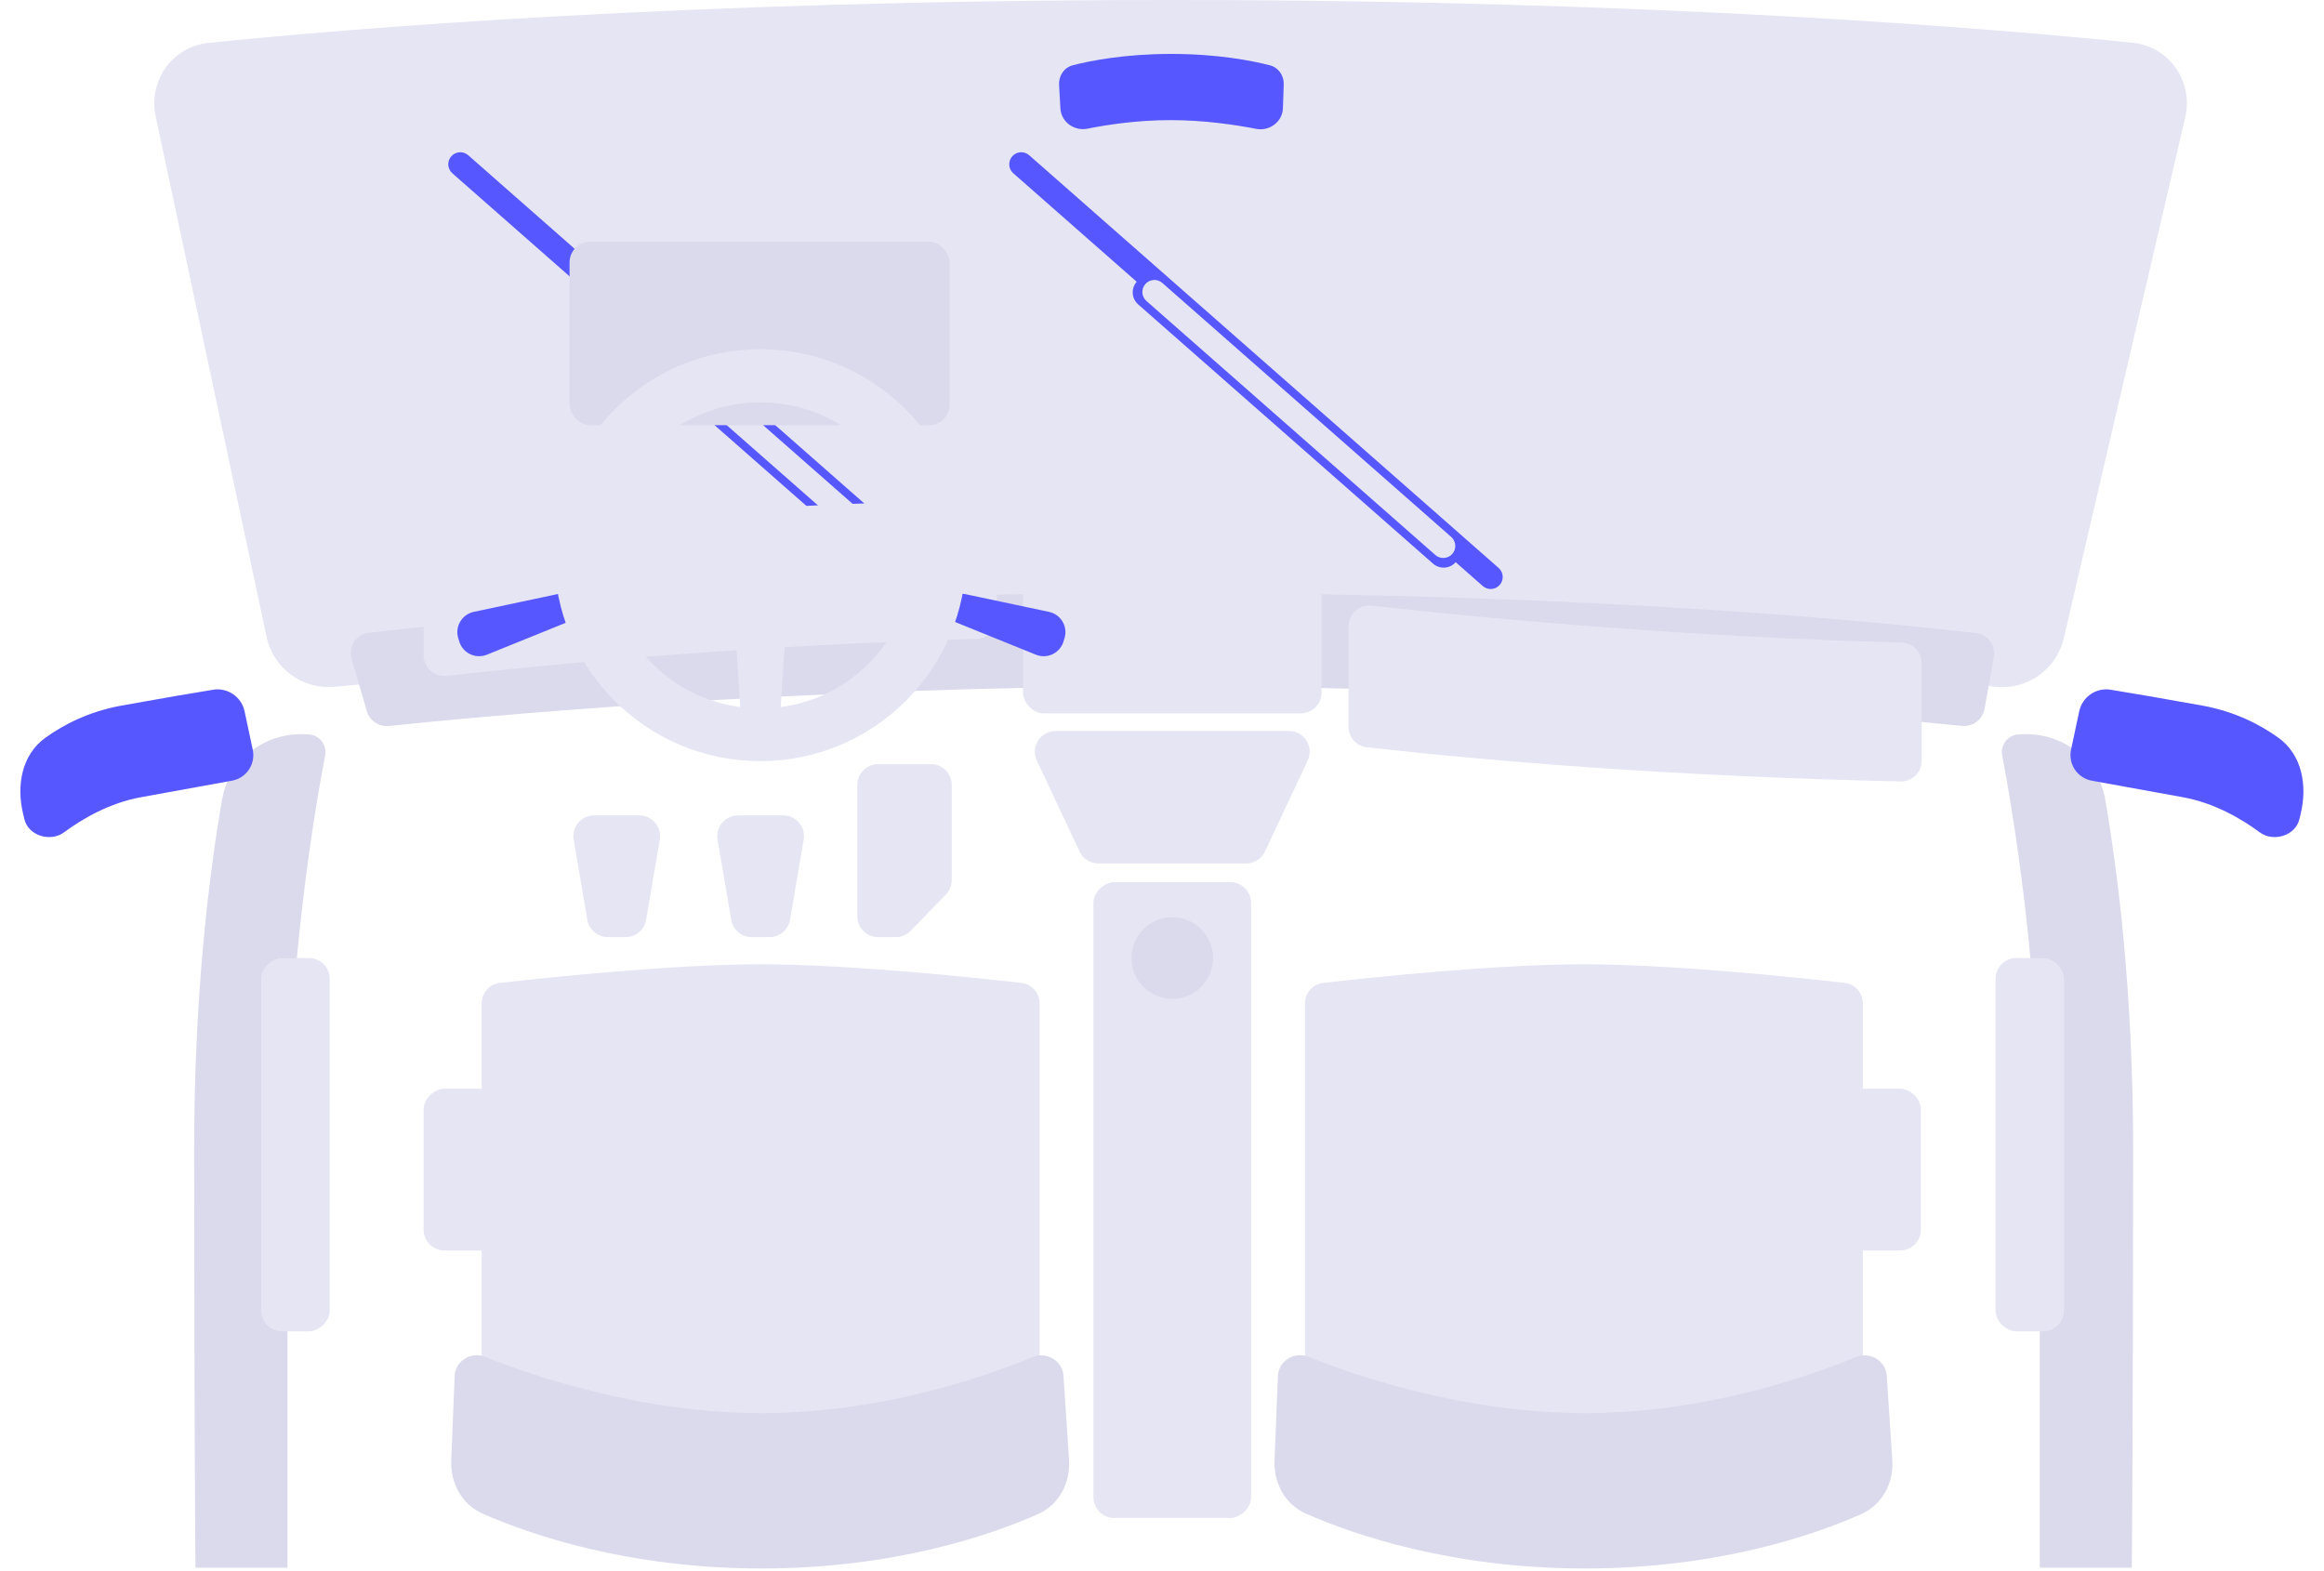 <svg width="580" height="392" viewBox="0 0 580 392" fill="none" xmlns="http://www.w3.org/2000/svg">
<g clip-path="url(#clip0_484_503)">
<path d="M151.685 233.877C149.162 233.877 147.007 232.058 146.583 229.571L143.171 209.548C142.633 206.388 145.067 203.504 148.273 203.504L159.558 203.504C162.764 203.504 165.198 206.388 164.66 209.548L161.248 229.571C160.824 232.058 158.669 233.877 156.146 233.877L151.685 233.877Z" fill="#E5E5F4"/>
<path d="M187.599 233.877C185.076 233.877 182.921 232.058 182.497 229.571L179.085 209.548C178.547 206.388 180.981 203.504 184.187 203.504L195.472 203.504C198.678 203.504 201.112 206.388 200.574 209.548L197.162 229.571C196.738 232.058 194.583 233.877 192.06 233.877L187.599 233.877Z" fill="#E5E5F4"/>
<path d="M232.343 190.718C235.201 190.718 237.518 193.035 237.518 195.893L237.518 219.643C237.518 220.989 236.994 222.281 236.057 223.247L227.269 232.306C226.294 233.311 224.954 233.878 223.554 233.878L219.145 233.878C216.287 233.878 213.969 231.561 213.969 228.702L213.969 195.893C213.969 193.035 216.287 190.718 219.145 190.718L232.343 190.718Z" fill="#E5E5F4"/>
<path d="M258.764 189.811C257.151 186.378 259.656 182.435 263.448 182.435H321.676C325.468 182.435 327.973 186.378 326.36 189.811L315.696 212.511C314.844 214.327 313.018 215.486 311.012 215.486H274.112C272.106 215.486 270.281 214.327 269.428 212.511L258.764 189.811Z" fill="#E5E5F4"/>
<path d="M83.545 171.396C75.552 172.164 68.216 166.847 66.542 158.993L38.85 29.04C36.96 20.171 43.005 11.634 52.026 10.708C86.149 7.205 171.059 0 292.303 0C413.15 0 497.9 7.158 532.244 10.674C541.382 11.609 547.454 20.341 545.368 29.288L515.054 159.315C513.256 167.025 505.998 172.181 498.118 171.422C468.828 168.604 394.462 162.623 290.696 162.623C187.249 162.623 113.021 168.567 83.545 171.396Z" fill="#E5E5F4"/>
<path fill-rule="evenodd" clip-rule="evenodd" d="M112.622 39.015C113.716 37.77 115.611 37.649 116.856 38.743L234.014 141.747C235.258 142.841 235.38 144.737 234.286 145.981C233.192 147.226 231.296 147.347 230.052 146.253L223.293 140.311C221.834 141.97 219.307 142.132 217.648 140.674L144.048 75.966C142.389 74.507 142.227 71.98 143.685 70.32L112.894 43.249C111.65 42.155 111.528 40.259 112.622 39.015ZM150.082 70.618C148.837 69.524 146.942 69.646 145.848 70.89C144.754 72.134 144.876 74.03 146.12 75.124L218.217 138.511C219.461 139.605 221.357 139.484 222.451 138.239C223.545 136.995 223.423 135.099 222.179 134.005L150.082 70.618Z" fill="#5757FF"/>
<path fill-rule="evenodd" clip-rule="evenodd" d="M252.622 39.015C253.716 37.77 255.611 37.649 256.856 38.743L374.014 141.747C375.258 142.841 375.38 144.737 374.286 145.981C373.192 147.226 371.296 147.347 370.052 146.253L363.293 140.311C361.834 141.97 359.307 142.132 357.648 140.674L284.048 75.966C282.389 74.507 282.227 71.98 283.685 70.32L252.894 43.249C251.65 42.155 251.528 40.259 252.622 39.015ZM290.082 70.618C288.837 69.524 286.942 69.646 285.848 70.89C284.754 72.134 284.876 74.03 286.12 75.124L358.217 138.511C359.461 139.605 361.357 139.484 362.451 138.239C363.545 136.995 363.423 135.099 362.179 134.005L290.082 70.618Z" fill="#5757FF"/>
<path d="M271.392 32.118C268.112 32.78 264.834 30.43 264.646 27.09L264.313 21.184C264.185 18.91 265.566 16.838 267.773 16.275C272.296 15.121 280.814 13.456 292.303 13.456C303.864 13.456 312.414 15.142 316.917 16.296C319.083 16.852 320.457 18.866 320.38 21.101L320.175 27.039C320.059 30.396 316.808 32.811 313.511 32.164C308.33 31.148 300.545 29.979 292.127 29.979C283.835 29.979 276.377 31.113 271.392 32.118Z" fill="#5757FF"/>
<rect x="142.141" y="60.316" width="94.859" height="45.797" rx="5.175" fill="#DADAEC"/>
<path d="M97.087 181.189C94.58 181.453 92.256 179.889 91.549 177.47L87.744 164.447C86.858 161.415 88.844 158.321 91.981 157.947C112.284 155.523 183.847 148.018 291.659 148.018C400.691 148.018 473.577 155.694 493.216 158.027C496.138 158.374 498.113 161.107 497.593 164.004L495.283 176.897C494.803 179.577 492.372 181.435 489.663 181.161C469.282 179.098 386.173 171.319 291.659 171.319C196.711 171.319 116.224 179.169 97.087 181.189Z" fill="#DADAEC"/>
<path fill-rule="evenodd" clip-rule="evenodd" d="M111.491 168.67C108.417 169.012 105.729 166.609 105.729 163.516V138.449C105.729 135.822 107.685 133.611 110.297 133.319C141.511 129.824 186.717 126.054 243.492 124.799C246.388 124.735 248.769 127.069 248.769 129.966V154.276C248.769 157.086 246.526 159.381 243.717 159.459C190.146 160.939 143.277 165.128 111.491 168.67Z" fill="#E5E5F4"/>
<path fill-rule="evenodd" clip-rule="evenodd" d="M342.316 151.156C339.242 150.813 336.554 153.216 336.554 156.309V181.376C336.554 184.004 338.511 186.214 341.122 186.506C372.336 190.001 417.543 193.771 474.317 195.026C477.213 195.09 479.594 192.757 479.594 189.86V165.549C479.594 162.74 477.351 160.444 474.543 160.366C420.972 158.886 374.103 154.697 342.316 151.156Z" fill="#E5E5F4"/>
<rect x="255.299" y="143.36" width="74.526" height="34.675" rx="5.175" fill="#E5E5F4"/>
<rect x="272.896" y="378.844" width="158.685" height="39.333" rx="5.175" transform="rotate(-90 272.896 378.844)" fill="#E5E5F4"/>
<path d="M71.747 391.264L48.781 391.264C48.781 391.264 48.457 352.125 48.457 286.789C48.457 247.278 52.361 217.108 55.447 199.43C57.253 189.082 66.773 182.354 77.234 183.306C79.818 183.542 81.626 185.988 81.139 188.536C78.576 201.941 71.759 241.825 71.759 286.789C71.759 342.16 71.747 391.264 71.747 391.264Z" fill="#DADAEC"/>
<rect x="65.198" y="332.265" width="93.158" height="17.079" rx="5.175" transform="rotate(-90 65.198 332.265)" fill="#E5E5F4"/>
<path d="M509.072 391.264L532.038 391.264C532.038 391.264 532.361 352.125 532.361 286.789C532.361 247.278 528.458 217.108 525.372 199.43C523.565 189.082 514.046 182.354 503.584 183.306C501 183.542 499.192 185.988 499.679 188.536C502.242 201.941 509.06 241.825 509.06 286.789C509.06 342.16 509.072 391.264 509.072 391.264Z" fill="#DADAEC"/>
<rect width="93.158" height="17.079" rx="5.175" transform="matrix(4.37114e-08 -1 -1 -4.37114e-08 515.106 332.265)" fill="#E5E5F4"/>
<rect x="105.729" y="312.08" width="40.368" height="22.772" rx="5.175" transform="rotate(-90 105.729 312.08)" fill="#E5E5F4"/>
<rect width="40.368" height="22.772" rx="5.175" transform="matrix(4.37114e-08 -1 -1 -4.37114e-08 479.396 312.08)" fill="#E5E5F4"/>
<path d="M125.395 378.844C122.537 378.844 120.22 376.527 120.22 373.668L120.22 250.416C120.22 247.801 122.151 245.601 124.75 245.307C136.391 243.989 167.965 240.659 189.83 240.659C211.694 240.659 243.268 243.989 254.909 245.307C257.508 245.601 259.439 247.801 259.439 250.416L259.439 373.668C259.439 376.527 257.122 378.844 254.264 378.844L125.395 378.844Z" fill="#E5E5F4"/>
<path d="M459.729 378.844C462.588 378.844 464.905 376.527 464.905 373.668L464.905 250.413C464.905 247.799 462.975 245.6 460.378 245.305C448.773 243.986 417.328 240.659 395.295 240.659C373.262 240.659 341.817 243.986 330.212 245.305C327.615 245.6 325.685 247.799 325.685 250.413L325.685 373.668C325.685 376.527 328.002 378.844 330.861 378.844L459.729 378.844Z" fill="#E5E5F4"/>
<path d="M257.742 338.678C261.175 337.26 265.163 339.601 265.408 343.307L266.797 364.328C267.177 370.084 264.316 375.552 259.041 377.886C247.171 383.137 223.16 391.447 190.073 391.447C156.74 391.447 132.388 383.013 120.468 377.77C115.281 375.488 112.387 370.169 112.616 364.506L113.472 343.392C113.623 339.661 117.58 337.224 121.046 338.612C133.435 343.572 160.244 352.68 190.073 352.68C219.768 352.68 245.703 343.653 257.742 338.678Z" fill="#DADAEC"/>
<path d="M463.207 338.678C466.64 337.26 470.628 339.601 470.873 343.307L472.262 364.328C472.642 370.084 469.781 375.552 464.506 377.886C452.636 383.137 428.624 391.447 395.537 391.447C362.205 391.447 337.852 383.013 325.933 377.77C320.746 375.488 317.852 370.169 318.081 364.506L318.937 343.392C319.088 339.661 323.045 337.224 326.511 338.612C338.9 343.572 365.709 352.68 395.537 352.68C425.233 352.68 451.168 343.653 463.207 338.678Z" fill="#DADAEC"/>
<circle cx="292.562" cy="239.106" r="10.189" fill="#DADAEC"/>
<path d="M57.867 194.844C61.52 194.18 63.847 190.7 63.073 187.068L61.033 177.499C60.274 173.939 56.812 171.547 53.219 172.135C48.17 172.96 40.33 174.282 30.314 176.097C22.119 177.582 15.804 180.904 11.328 184.122C5.43 188.362 4.058 195.998 5.778 203.152L6.097 204.479C7.085 208.589 12.601 210.221 15.957 207.742C20.701 204.239 27.401 200.372 35.189 198.961C44.076 197.351 52.386 195.841 57.867 194.844Z" fill="#5757FF"/>
<path d="M522.083 194.844C518.43 194.18 516.102 190.7 516.877 187.068L518.917 177.499C519.676 173.939 523.137 171.547 526.731 172.135C531.78 172.96 539.62 174.282 549.635 176.097C557.831 177.582 564.145 180.904 568.622 184.122C574.52 188.362 575.891 195.998 574.172 203.152L573.853 204.479C572.865 208.589 567.349 210.221 563.992 207.742C559.249 204.239 552.549 200.372 544.76 198.961C535.874 197.351 527.564 195.841 522.083 194.844Z" fill="#5757FF"/>
<path d="M143.542 150.814C144.106 152.66 143.166 154.631 141.377 155.355L121.513 163.394C118.698 164.534 115.51 163.015 114.622 160.11L114.369 159.279C113.48 156.375 115.273 153.333 118.245 152.703L139.208 148.26C141.096 147.86 142.977 148.969 143.542 150.814Z" fill="#5757FF"/>
<path d="M236.498 150.816C235.934 152.662 236.873 154.633 238.662 155.357L258.526 163.396C261.342 164.536 264.529 163.017 265.417 160.112L265.671 159.281C266.559 156.377 264.766 153.335 261.795 152.705L240.831 148.262C238.943 147.862 237.062 148.97 236.498 150.816Z" fill="#5757FF"/>
<path fill-rule="evenodd" clip-rule="evenodd" d="M241.141 138.556C241.141 166.945 218.127 189.96 189.738 189.96C161.348 189.96 138.334 166.945 138.334 138.556C138.334 110.167 161.348 87.152 189.738 87.152C218.127 87.152 241.141 110.167 241.141 138.556ZM184.746 176.471L182.61 143.472C170.194 143.712 159.343 144.548 152.174 145.241C155.028 161.544 168.221 174.29 184.746 176.471ZM152.119 132.301C155.126 114.21 170.849 100.418 189.792 100.418C208.736 100.418 224.458 114.21 227.465 132.301C219.166 131.479 206.265 130.57 189.792 130.57C173.319 130.57 160.419 131.479 152.119 132.301ZM227.413 145.224C224.565 161.535 211.368 174.289 194.838 176.471L196.973 143.483C209.162 143.735 220.065 144.546 227.413 145.224Z" fill="#E5E5F4"/>
</g>
<defs>
<clipPath id="clip0_484_503">
<rect width="578.264" height="392" fill="white" transform="translate(0.843)"/>
</clipPath>
</defs>
</svg>
